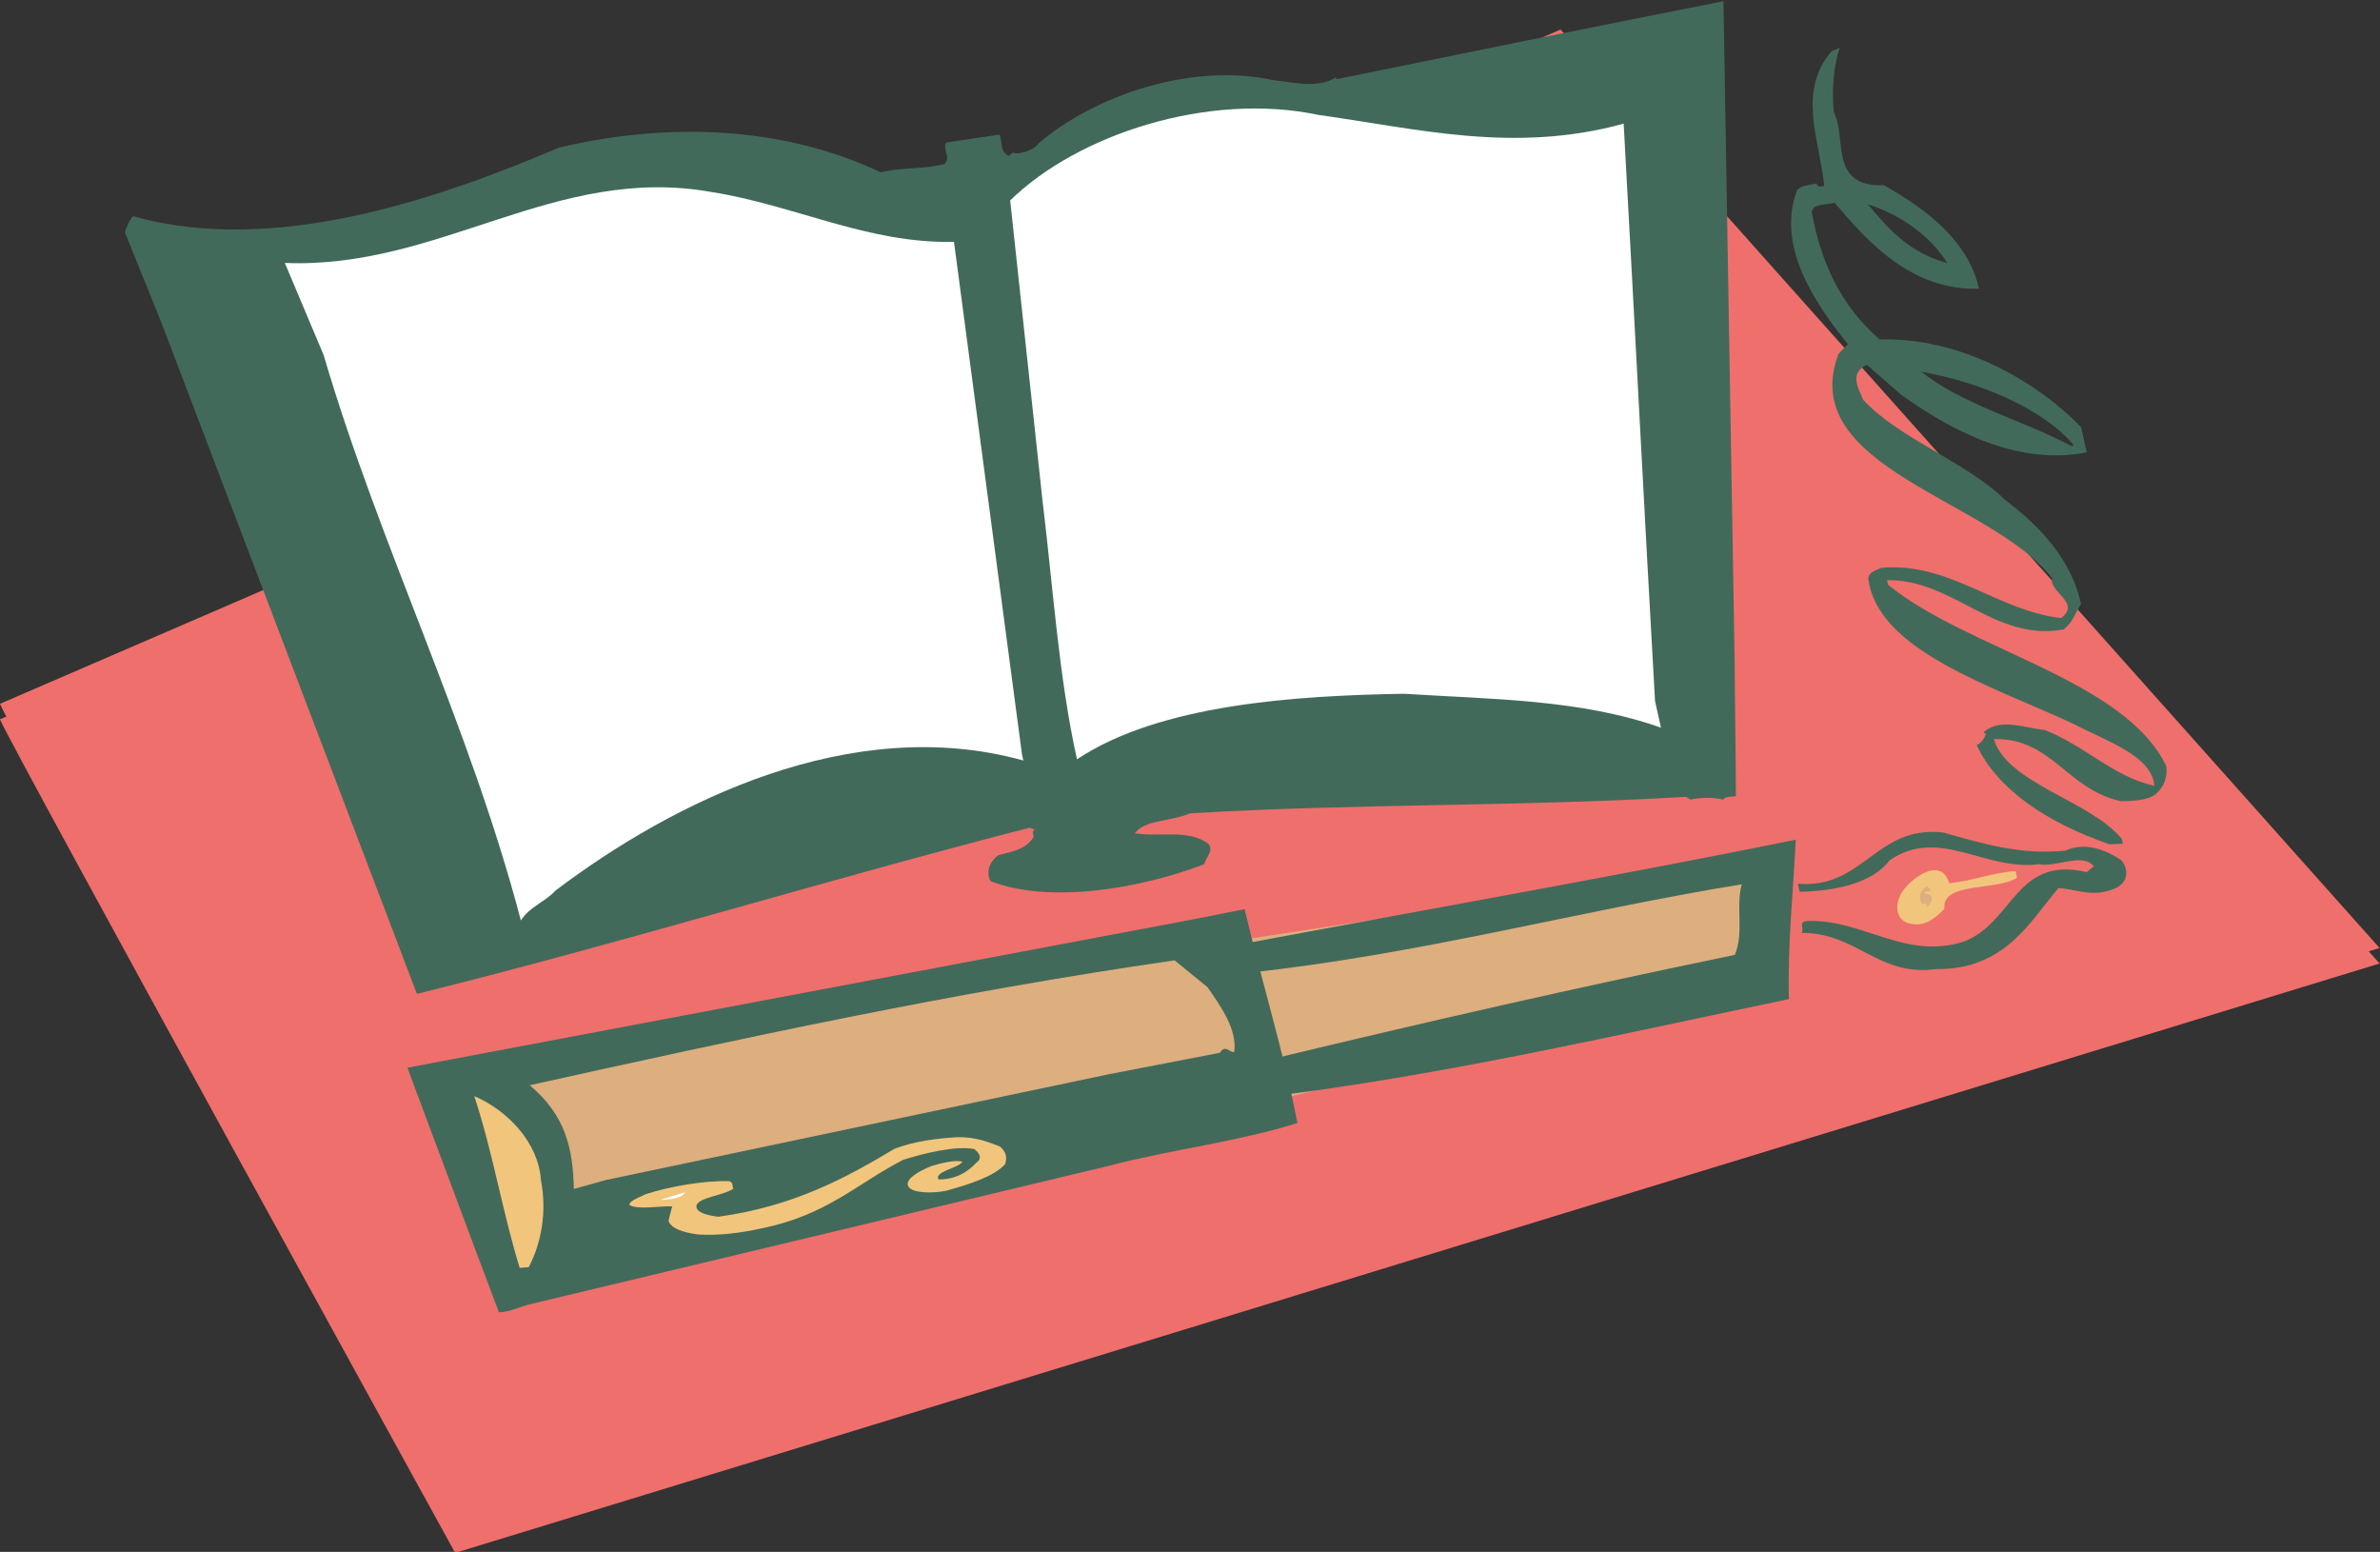<?xml version="1.0"?>
<svg xmlns:rdf="http://www.w3.org/1999/02/22-rdf-syntax-ns#" xmlns="http://www.w3.org/2000/svg" xmlns:cc="http://creativecommons.org/ns#" xmlns:dc="http://purl.org/dc/elements/1.1/" xmlns:svg="http://www.w3.org/2000/svg" id="svg6503" xml:space="preserve" viewBox="0 0 291.11 189.79" version="1.0">
  <rect x="0" y="0" width="291.11" height="189.79" fill="#333333" stroke="none"/>
  <g id="g6510" transform="matrix(1.25 0 0 -1.25 -13.48 799.71)">
    <g id="g6975" transform="matrix(1.185 0 0 1.185 -1.997 -111.45)">
      <path id="path6532" fill="#EF6F6C" d="m10.784 574.55c0.717-1.88 37.586-68.82 37.586-68.82l158.91 48.66-67.63 75.83-128.87-55.67"/>
      <path id="path6558" fill="#EF6F6C" d="m10.784 575.83c0.717-1.88 37.586-68.82 37.586-68.82l158.91 48.66-67.63 75.83-128.87-55.67"/>
      <path id="path6560" fill="#DDAE7E" d="m44.424 545.79l8.048-18.49 104.3 25.9v9.8l-112.35-17.21"/>
      <path id="path6562" fill="#426A5A" d="m83.511 619.71c1.81 0.44 3.445 0.23 5.255 0.68 0.594 0.54-0.194 1.22 0.16 1.78l4.382 0.66c0.289-0.58 0-1.42 0.791-1.76l0.334 0.28c0.37-0.23 1.717 0.14 2.133 0.77 4.544 3.87 12.494 6.71 19.434 5.19 1.62-0.16 3.58-0.72 5.11 0.25l0.03-0.16c10.42 2.13 21.07 4.29 31.96 6.44l0.93-54.85c0.01-3.24 0.09-7.16 0.1-10.79-0.31-0.05-0.88 0.03-1.05-0.28-0.84 0.22-1.95 0.17-2.7 0l-0.37 0.23c-13.81-0.82-27.14-0.54-40.95-1.36-1.67-0.71-3.71-0.5-4.56-1.65 1.98-0.33 4.37 0.37 6.07-0.86 0.47-0.66-0.23-1.11-0.34-1.69-5.13-1.97-12.691-3.33-17.651-1.4-0.414 0.79-0.048 1.64 0.634 2.14 1.207 0.3 2.348 0.52 2.924 1.52 0.04 0.18-0.254 0.42 0.105 0.59l-0.433 0.16c-16.992-4.37-33.427-9.45-50.597-13.72l-21.094 55.41-3.011 7.45c0.029 0.23 0.278 0.89 0.653 1.35 11.616-3.26 25.053 1.36 35.22 5.67 9.292 2.19 18.707 1.67 26.531-2.05"/>
      <path id="path6564" fill="#fff" d="m89.561 613.97l5.616-42.32 0.112-0.5c-14.235 3.95-28.966-3.43-38.625-10.73-0.828-0.92-2.165-1.35-2.867-2.48-4.234 16.14-11.668 30.95-16.289 46.69l-3.203 7.6c12.836-0.53 22.343 8.18 35.263 5.85 6.839-1.08 12.872-4.27 19.993-4.11"/>
      <path id="path6566" fill="#fff" d="m144.86 623.73c0.9-16.18 1.67-31.42 2.59-47.66l0.49-2.21c-6.65 2.36-14.03 2.34-21.21 2.8-8.95-0.15-20.16-0.86-27.012-5.41-1.496 6.71-1.974 14.2-2.84 21.29l-2.676 24.85c5.545 5.44 16.358 8.99 25.458 7.06 8.11-1.12 16.13-3.22 25.2-0.72"/>
      <path id="path6568" fill="#426A5A" d="m162.21 624.68c1.11-2.11-0.44-6.21 4.13-6.03 3.91-2.2 7.03-4.81 7.86-8.55-5.68-0.17-9.33 4.06-11.91 7.09-0.68-0.16-1.89-0.06-1.89-0.8 0.74-4.04 2.35-7.67 5.6-10.48 6.7 0.21 13.02-3.5 16.63-7.23l0.47-2.09c-5.79-1.15-11.4 1.93-15.38 4.8l-2.77 2.43c-1.52-0.68-0.66-2.03-0.31-2.89 2.94-3.2 8.54-5.14 11.7-8.25 3.15-2.37 5.51-5.09 6.29-8.61-0.48-0.7-0.63-1.46-1.44-2.1-5.73-1.03-9.11 4.15-14.58 4.07l0.08-0.38c6.61-5.38 19.55-7.82 22.98-14.98 0.1-0.84-0.12-1.61-0.85-2.29-0.66-0.55-2.01-0.59-2.88-0.6-4.51 0.97-5.7 5.23-10.52 5.13 1.14-3.7 7.96-5.06 10.58-8.25l0.09-0.39-1.11-0.05c-5.16 1.79-9.27 4.53-10.97 8.2 0.44 0.18 0.66 0.61 0.76 0.91l-0.19 0.14c1.39 1.23 3.42 0.34 5.04 0.19 3.3-1.27 5.62-3.83 9.06-4.62-0.16 2.48-3.92 3.68-6.71 5.14-6.65 3.1-16.21 6.04-16.91 12.02 0.12 0.53 0.51 0.59 1.09 0.85 5.61 0.5 9.61-3.57 14.83-4.15 1.7 1.28-1.03 2.12-0.74 3.3-5.1 6.52-21.18 9.11-17.64 18.51l0.78 0.8c-2.96 3.65-5.9 8.27-4.19 12.74 0.39 0.4 1.03 0.38 1.63 0.53-0.05-0.13 0.13-0.21 0.22-0.26l0.38 0.06c-0.33 3.65-2.29 7.79 0.62 11.13l0.66 0.26c-0.53-1.55-0.65-3.5-0.49-5.3zm2.81-7.6c1.62-1.91 3.26-3.94 6.57-4.87-1.25 2.03-3.57 3.9-6.57 4.87zm4.43-13.83c3.3-2.69 8.45-4.03 12.43-6.16l0.12 0.13c-2.58 3.03-7.83 5.2-12.55 6.03"/>
      <path id="path6570" fill="#426A5A" d="m113.56 558.88c1.47-6.21 3.23-11.8 4.36-17.66-4.68-1.5-10.57-2.21-15.55-3.53l-47.73-11.41c-0.892-0.19-1.643-0.65-2.656-0.69-2.483 6.57-5.039 13.47-7.56 20.2l59.756 11.28c3.1 0.58 6.29 1.17 9.38 1.81"/>
      <path id="path6572" fill="#426A5A" d="m159.07 564.61c-0.21-4.41-0.69-8.74-0.56-13.16-13.74-2.85-27.4-6.04-41.71-7.9-0.25 1.16-0.45 2.04-0.67 3.03 12.51 3.01 24.82 5.82 37.91 8.52 0.78 1.88 0.06 3.94 0.57 5.83-13.54-2.2-26.69-5.82-40.9-7.32l-0.28 2.4c14.7 2.77 30.58 5.55 45.64 8.6"/>
      <path id="path6574" fill="#426A5A" d="m181.35 563.71c1.7 0.77 3.4 0 4.59-0.78 0.69-0.81 0.62-2.02-0.81-2.46-1.74-0.6-2.91 0.08-4.37 0.14-2.3-2.67-4.37-6.74-10.08-6.68-4.79-0.66-6.54 3-11.13 2.99 0.27 0.33-0.28 0.87 0.38 0.97 4.62 0.24 8.13-3.27 13.05-1.68 4.07 1.57 4.28 7.12 10.12 5.72l0.58 0.49c-0.94 1.16-3.12-0.13-4.55 0.17-4.37-0.6-8.27 3.14-12.32 0.31-1.37-1.85-4.45-2.54-7.42-2.59l-0.15 0.66c5.46-0.43 6.41 4.83 11.99 4.24 3.17-0.89 6.37-1.89 10.12-1.5"/>
      <path id="path6576" fill="#DDAE7E" d="m110.49 552.44c1.11-1.6 2.48-3.5 2.21-5.36-0.32-0.1-0.75 0.68-1.18-0.06l-9.21-1.78-41.463-8.72-2.677-0.74c-0.075 3.4-0.71 6.09-3.641 8.56 17.346 3.84 35.035 7.69 53.251 10.31l2.71-2.21"/>
      <path id="path6578" fill="#F2c57C" d="m171.74 561.02c2 0.19 3.46 0.86 5.48 1l0.12-0.55c-1.71-1.11-6.23-0.31-5.99-2.55-0.61-0.66-1.47-1.41-2.51-1.29-1.56 0.11-1.54 1.54-1.19 2.27 0.35 1.08 3.36 3.63 4.09 1.12"/>
      <path id="path6580" fill="#DDAE7E" d="m170.26 560.4c-0.25-0.03-0.51-0.02-0.64-0.2 1.14-0.12 0.61-0.82 0.27-1.22 0.25 0.44-0.49 0.33-0.41 0.34-0.17 0.37-0.32 1.03 0.44 1.43l0.34-0.35"/>
      <path id="path6582" fill="#F2c57C" d="m55.454 536.5c0.496-2.6 0.06-5.13-1.006-7.18l-0.749-0.06c-1.445 4.71-2.238 9.62-3.751 14.18 2.792-1.2 5.303-3.86 5.506-6.94"/>
      <path id="path6584" fill="#F2c57C" d="m93.361 539.28c0.492-0.44 0.61-0.85 0.421-1.46-0.9-1-2.907-1.65-4.852-2.19-1.203-0.25-2.777-0.18-3.098 0.3-0.439 0.57 0.726 1.28 1.872 1.74 0.673 0.2 1.86 0.53 2.547 0.36-0.221-0.51-2.41-0.83-1.952-1.47 1.555 0 2.522 0.75 3.08 1.36 0.616 0.4 0.199 0.9-0.149 1.15-1.549 0.3-4.186-0.36-5.865-0.89-3.819-1.96-6.267-4.56-11.702-5.66-1.891-0.42-3.578-0.59-5.15-0.51-1.419 0.17-2.349 0.54-2.525 1.15l0.306 1.18c-1.199 0.03-2.662-0.28-3.495 0.08-0.186 0.32 0.731 0.63 1.29 0.92 2.002 0.65 4.875 1.14 6.902 1.08 0.394-0.11 0.213-0.43 0.361-0.62-0.838-0.58-2.904-0.71-3.064-1.42-0.027-0.55 0.863-0.78 1.81-0.9 6.239 0.86 10.577 3.23 14.551 5.61 1.646 0.63 3.498 0.86 5.204 0.96 1.546 0.03 2.59-0.43 3.508-0.77"/>
      <path id="path6586" fill="#fff" d="m67.328 535.5c-0.056-0.45-1.368-0.65-2.013-0.62 0.502 0.16 1.348 0.39 2.013 0.62"/>
    </g>
  </g>
</svg>
